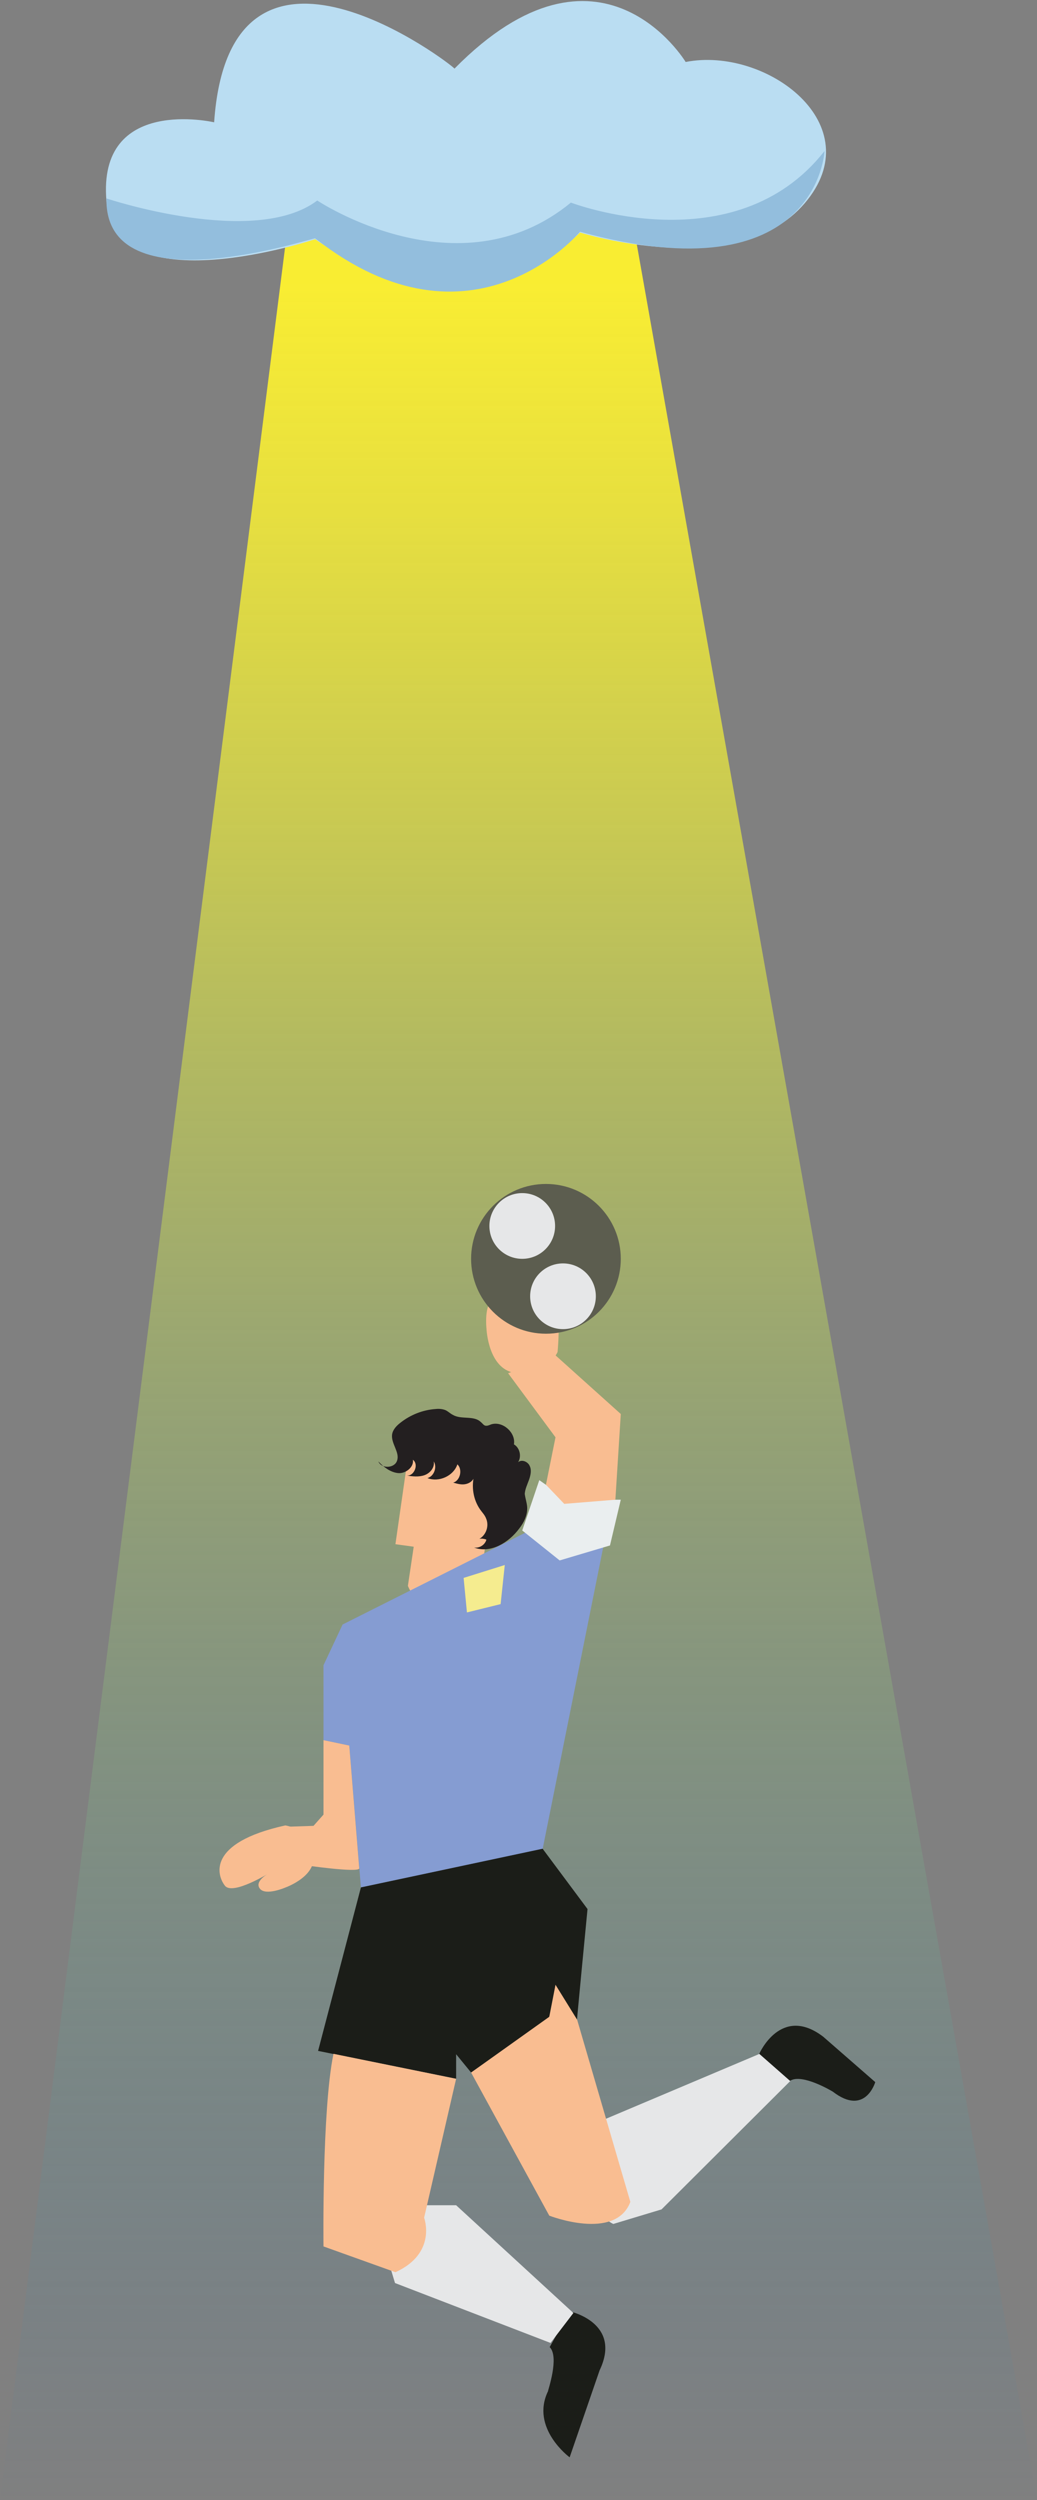 <?xml version="1.0" encoding="utf-8"?>
<!-- Generator: Adobe Illustrator 19.0.0, SVG Export Plug-In . SVG Version: 6.00 Build 0)  -->
<!DOCTYPE svg PUBLIC "-//W3C//DTD SVG 1.1//EN" "http://www.w3.org/Graphics/SVG/1.1/DTD/svg11.dtd">
<svg version="1.1" id="Layer_1" xmlns="http://www.w3.org/2000/svg" xmlns:xlink="http://www.w3.org/1999/xlink" x="0px" y="0px"
	 viewBox="-354 -41 249.4 601" style="enable-background:new -354 -41 249.4 601;" xml:space="preserve">
<rect x="-354" y="-41" width="249.4" height="601" fill="#808080" stroke="none"/>
<style type="text/css">
	.st0{fill:url(#XMLID_23_);}
	.st1{fill:#F9BD91;}
	.st2{fill:#1B1D18;}
	.st3{fill:#859CD2;}
	.st4{fill:#EAEEEF;}
	.st5{fill:#5C5D4F;}
	.st6{fill:#E6E7E8;}
	.st7{fill:#231F20;}
	.st8{fill:#F5EC8F;}
	.st9{fill:#BADDF2;}
	.st10{fill:#93BEDD;}
</style>
<g id="XMLID_48_">
	
		<linearGradient id="XMLID_23_" gradientUnits="userSpaceOnUse" x1="-229.3" y1="-5.598849e-09" x2="-229.3" y2="560" gradientTransform="matrix(1 0 0 -1 0 560)">
		<stop  offset="0" style="stop-color:#2484C6;stop-opacity:0"/>
		<stop  offset="0.196" style="stop-color:#63A39A;stop-opacity:0.206"/>
		<stop  offset="0.386" style="stop-color:#99BD75;stop-opacity:0.405"/>
		<stop  offset="0.562" style="stop-color:#C2D258;stop-opacity:0.59"/>
		<stop  offset="0.72" style="stop-color:#E0E143;stop-opacity:0.756"/>
		<stop  offset="0.856" style="stop-color:#F3EA37;stop-opacity:0.898"/>
		<stop  offset="0.953" style="stop-color:#F9ED32"/>
	</linearGradient>
	<polygon id="XMLID_22_" class="st0" points="-283.1,0 -354,560 -104.6,560 -204,0 	"/>
	<g id="XMLID_2_">
		<path id="XMLID_21_" class="st1" d="M-285.4,397.8c-19,4.2-16.4,12.1-14.5,14.5s10.9-3.2,10.9-3.2s-4,2-2.5,3.9
			c1.4,1.8,6.2-0.3,6.2-0.3s8.2-2.9,6.5-8.6C-280.4,398.3-285.4,397.8-285.4,397.8z"/>
		<path id="XMLID_20_" class="st2" d="M-221.8,523.2l4.8-8.6c0,0,12.7,2.7,7.2,14.2l-7.2,20.9c0,0-9.5-7-5.2-15.9
			C-222.3,533.8-219.4,525.6-221.8,523.2z"/>
		<path id="XMLID_19_" class="st1" d="M-255,303l-3.9,27.2l4.4,0.6l-1.4,9.4c0,0,3.5,10.3,16.9,2.4l2.8-19.6c0,0,3.7-0.2,4.3-4.4
			s-3.9-2.8-3.9-2.8l1.4-9.4L-255,303z"/>
		<path id="XMLID_18_" class="st1" d="M-219.9,284c2-23.1-8.1-23.2-11.5-22s-0.2,13.6-0.2,13.6s-0.9-5.3-3.5-4.4s-1.9,7.2-1.9,7.2
			s0.4,10.4,7.6,10.7C-222.3,289.5-219.9,284-219.9,284z"/>
		<polygon id="XMLID_17_" class="st3" points="-226.6,326.9 -271.6,349.5 -276.2,359.3 -276.2,377.3 -270,378.6 -267.2,412.7 
			-223.5,403.5 -208.9,330.8 -218.9,332.6 		"/>
		<polygon id="XMLID_16_" class="st4" points="-228.4,326.9 -219.4,334.1 -207.3,330.5 -204.7,319.5 -217.6,319.5 -224.3,314.8 		
			"/>
		<path id="XMLID_15_" class="st2" d="M-267.2,412.7l-10.3,39.3l33.2,6.7v-5.9l3.6,4.4c0,0,18.5-12.6,18.8-13.4s1.5-6.2,1.5-6.2
			s4.9,10.8,4.9,10s2.8-29.7,2.8-29.7l-10.8-14.5L-267.2,412.7z"/>
		<circle id="XMLID_14_" class="st5" cx="-222.7" cy="261.6" r="18"/>
		<circle id="XMLID_13_" class="st6" cx="-218.6" cy="270.6" r="7.9"/>
		<circle id="XMLID_12_" class="st6" cx="-228.4" cy="253.7" r="7.9"/>
		<polygon id="XMLID_11_" class="st1" points="-222.7,315.9 -220.4,304.5 -231.8,289.1 -220.4,284.8 -204.7,298.9 -206,319.5 
			-218.3,320.5 		"/>
		<path id="XMLID_10_" class="st6" d="M-206.5,493.6l11.6-3.5l31-30.9l-7.4-6.5l-37.4,15.8C-208.9,468.5-215,489.7-206.5,493.6z"/>
		<path id="XMLID_9_" class="st1" d="M-240.7,457.2l18.8,34.4c0,0,15.9,6.2,19.5-3.3l-12.8-43.8l-5.2-8.4l-1.5,7.7L-240.7,457.2z"/>
		<polygon id="XMLID_8_" class="st6" points="-260.3,503.5 -259,507.8 -221.6,522.2 -216.1,515 -244.3,489.1 -254.3,489.1 		"/>
		<path id="XMLID_7_" class="st1" d="M-244.3,458.7l-7.7,33.4c0,0,3.2,8.5-6.9,13.1l-17.3-6.2c0,0-0.4-32.7,2.4-46.3L-244.3,458.7z"
			/>
		<path id="XMLID_6_" class="st7" d="M-227.2,321.6c0,1.7-0.8,3.4-1.9,4.8c-2.5,3.4-6.9,6.1-10.9,4.6c1.3,0.2,2.6-0.6,3-1.9
			c-0.5-0.2-1.1-0.3-1.7-0.2c1.6-0.9,2.4-3.1,1.6-4.9c-0.3-0.8-0.9-1.4-1.4-2.1c-1.7-2.4-2.2-5.6-1.4-8.5c0.1,1.1-0.8,2-1.9,2.3
			s-2.1,0-3.2-0.3c1.7-0.5,2.3-3.2,1-4.4c-0.9,2.8-4.5,4.4-7.2,3.3c1.6-0.4,2.4-2.7,1.5-4c0.3,1.4-0.8,2.8-2.2,3.3s-2.9,0.3-4.3,0.1
			c1.8,0.2,3-2.7,1.5-3.8c0.3,1.8-1.8,3.4-3.6,3.2s-3.4-1.4-4.7-2.8c0.7,1.8,3.9,1.7,4.5-0.2c0.7-2-1.5-4.1-1.2-6.3
			c0.2-1.2,1.1-2.1,2-2.8c2.4-1.9,5.4-3.1,8.5-3.3c0.8-0.1,1.7,0,2.4,0.3c0.6,0.3,1.1,0.8,1.7,1.1c2,1.2,5,0.1,6.7,1.7
			c0.4,0.3,0.7,0.8,1.1,0.9c0.5,0.1,0.9-0.1,1.4-0.3c2.8-0.9,6,2,5.5,4.8c1.4,0.8,1.9,2.9,1,4.3c0.9-0.8,2.4-0.1,2.8,0.9
			c0.5,1,0.2,2.3-0.2,3.4s-0.9,2.1-1,3.3C-227.6,319.5-227.2,320.5-227.2,321.6z"/>
		<path id="XMLID_5_" class="st2" d="M-164,459.2l-7.4-6.5c0,0,5.2-11.9,15.4-4.1l12.5,10.9c0,0-2.4,8.3-10.2,2.3
			C-153.7,461.8-161.1,457.3-164,459.2z"/>
		<path id="XMLID_4_" class="st1" d="M-281.2,407.3c0,0,13.7,2,13.6,0.8s-2.4-29.5-2.4-29.5l-6.2-1.3v14.2v3.7l-2.4,2.7l-6,0.2
			C-284.6,398-290.7,406.2-281.2,407.3z"/>
		<polygon id="XMLID_3_" class="st8" points="-242.5,338.3 -232.6,335.2 -233.6,344.6 -241.7,346.6 		"/>
	</g>
</g>
<g>
	<path class="st9" d="M-302.5-11.6c0,0-28.1-6.5-25.9,18.9c1.6,25.4,50.2,9.2,50.2,9.2s35.1,25.9,63.7-1.6c0,0,37.8,11.9,54-7
		s-9.2-37.8-28.6-34c0,0-20.5-34-55.6,1.6C-244.8-25.1-298.7-66.7-302.5-11.6z"/>
	<path class="st10" d="M-328.4,6.7c0,0,35.6,11.9,50.7,0.5c0,0,34,22.7,61,0.5c0,0,39.4,15.1,61-12.4c0,0-1.6,35.1-58.8,19.4
		c0,0-25.9,31.3-63.7,1.6C-278.2,15.9-328.9,33.1-328.4,6.7z"/>
</g>
</svg>

